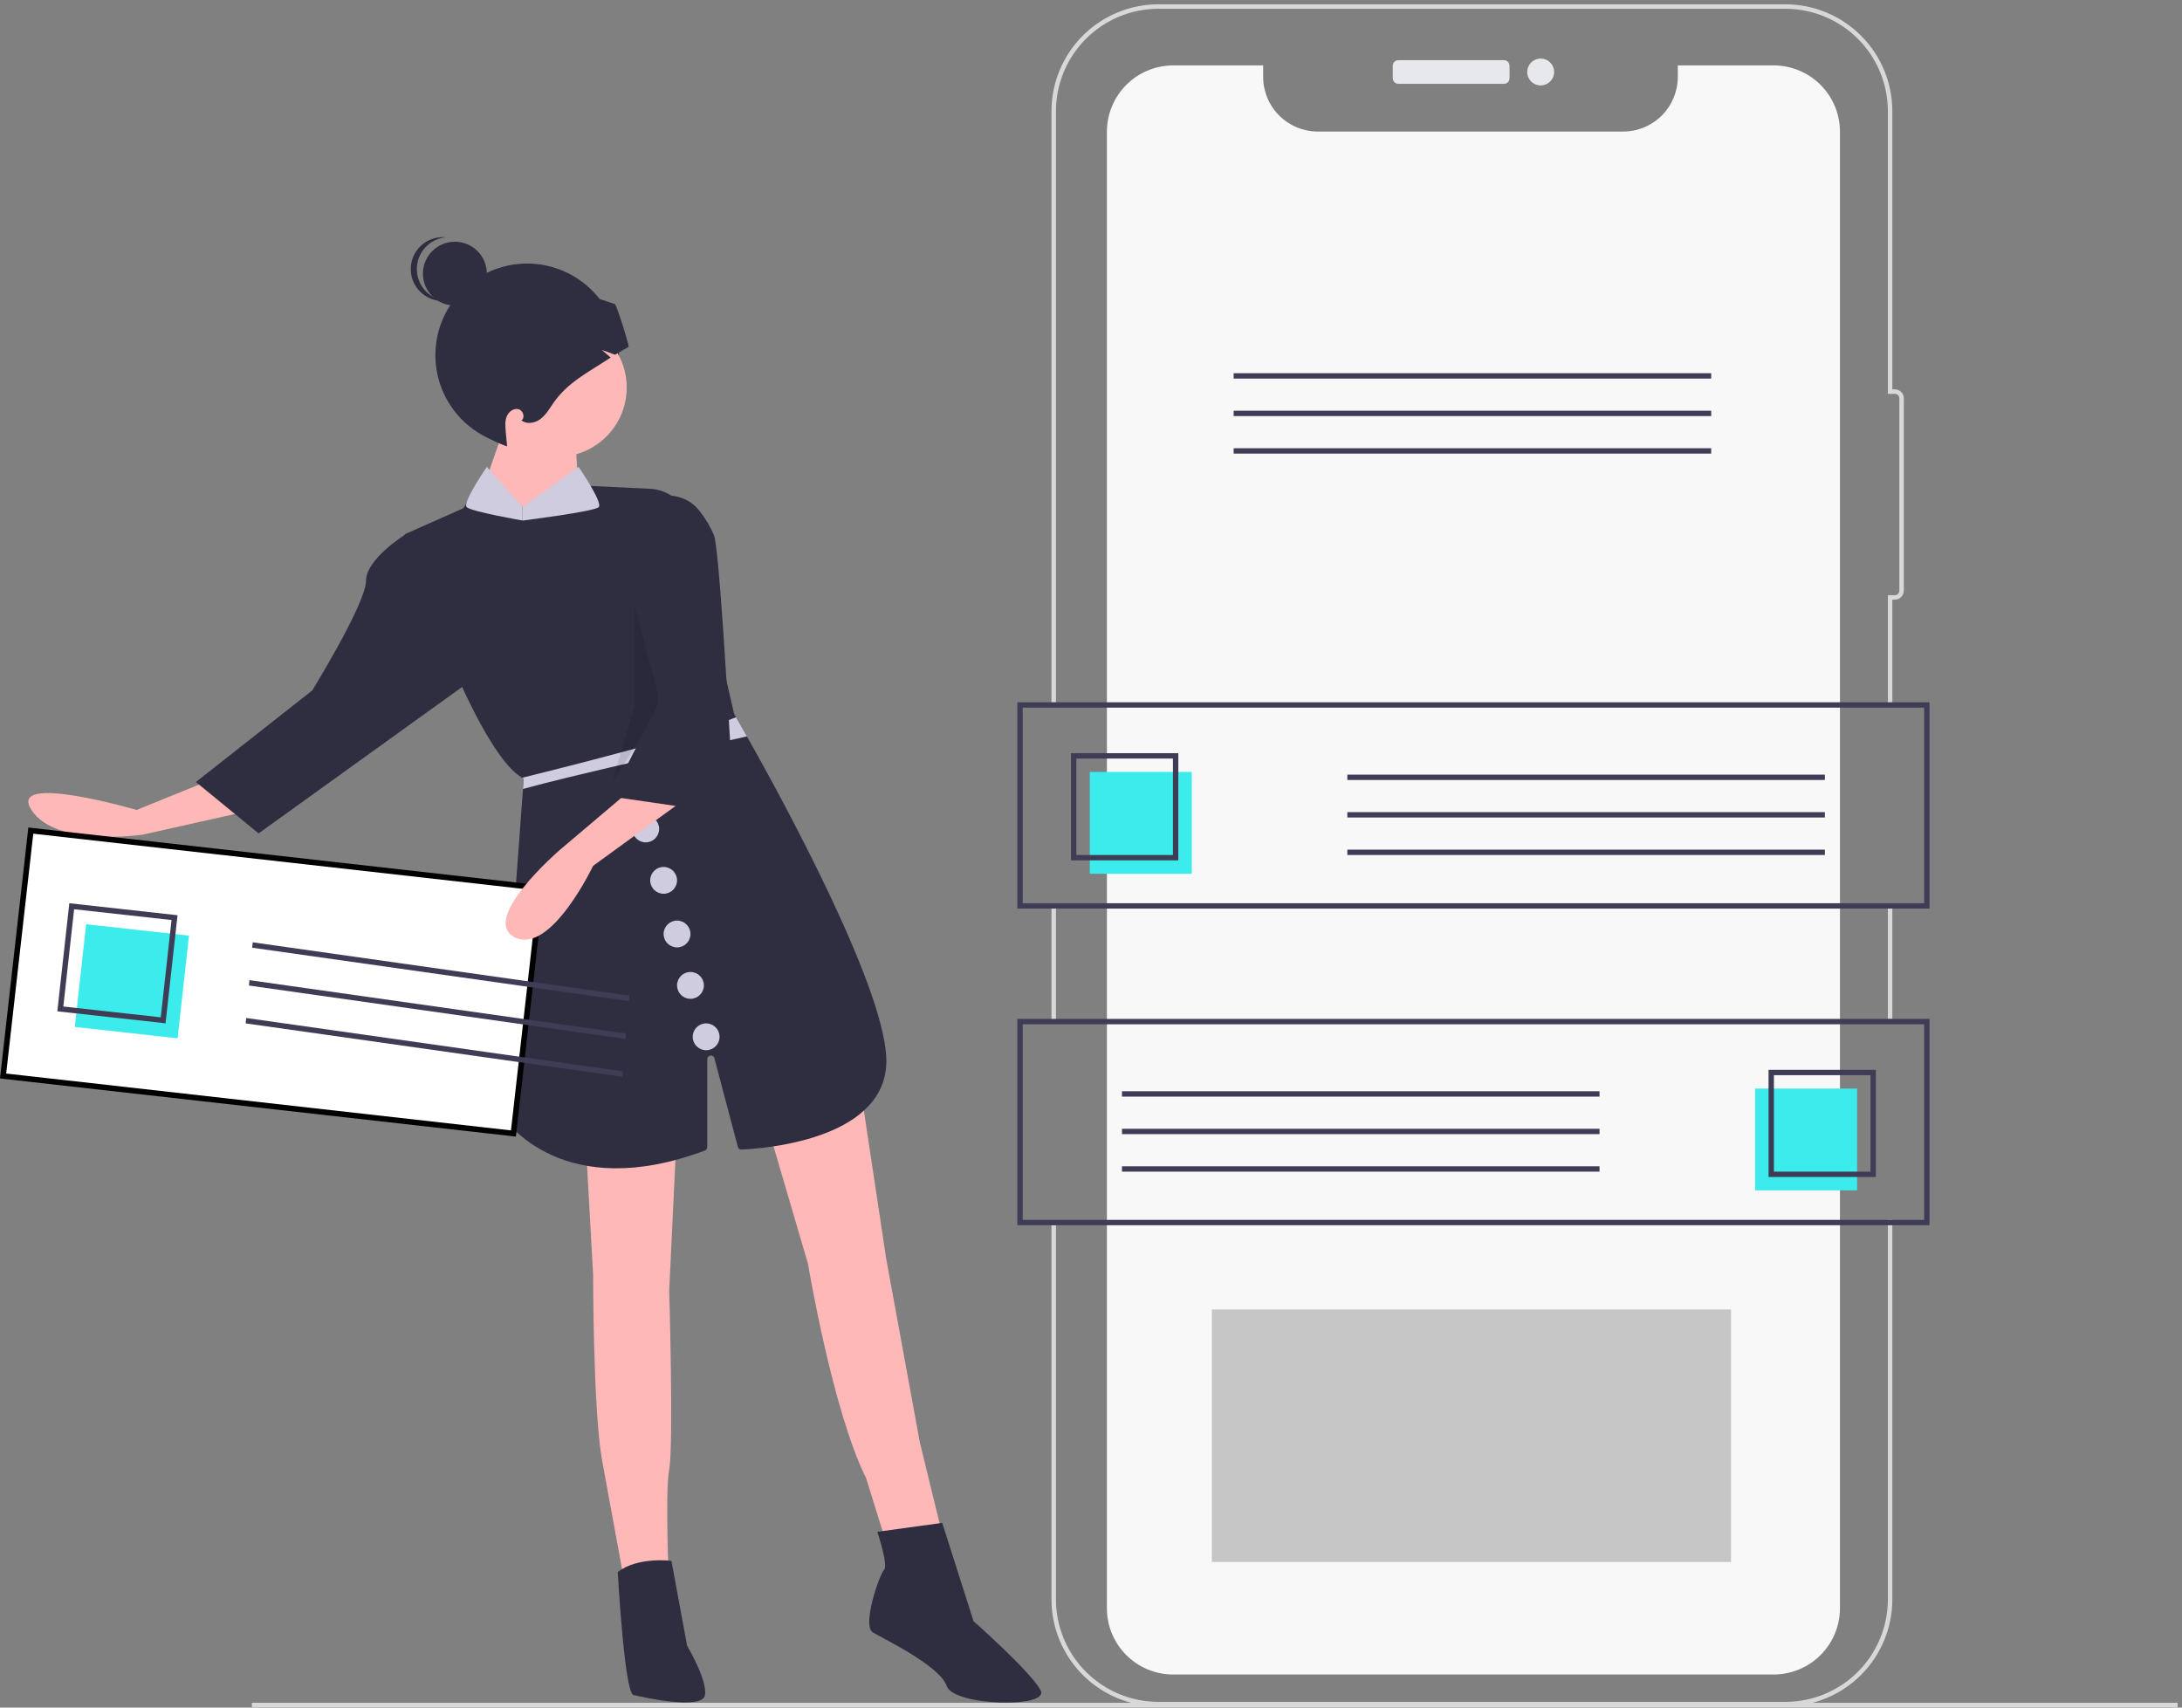 <svg width="322" height="252" viewBox="0 0 322 252" fill="none" xmlns="http://www.w3.org/2000/svg">
<rect x="0" y="0" width="322" height="252" fill="#808080" stroke="none"/>
<g clip-path="url(#clip0)">
<path d="M91.326 52.414C91.326 54.342 90.915 56.248 90.117 58.003C89.32 59.759 88.156 61.324 86.703 62.593C85.25 63.863 83.542 64.807 81.694 65.363C79.846 65.918 77.9 66.073 75.987 65.815C75.923 65.811 75.86 65.802 75.798 65.787C75.308 65.718 74.822 65.619 74.344 65.491C74.027 65.413 73.717 65.317 73.41 65.21C71.333 64.501 69.459 63.298 67.951 61.705C66.442 60.112 65.344 58.177 64.751 56.066C64.159 53.954 64.089 51.731 64.548 49.587C65.007 47.442 65.981 45.442 67.386 43.757C68.792 42.073 70.587 40.755 72.615 39.917C74.644 39.08 76.847 38.747 79.033 38.949C81.219 39.151 83.323 39.88 85.164 41.075C87.005 42.269 88.528 43.893 89.601 45.806C89.999 46.509 90.33 47.248 90.591 48.012C90.877 48.839 91.08 49.693 91.197 50.56C91.265 51.026 91.305 51.495 91.318 51.965C91.322 52.115 91.326 52.261 91.326 52.414Z" fill="#2F2E41"/>
<path d="M30.728 115.243L20.16 119.531C20.16 119.531 1.007 113.924 4.639 119.531C8.272 125.138 21.151 123.159 21.151 123.159L37.333 119.531L30.728 115.243Z" fill="#FFB8B8"/>
<path d="M86.537 170.322L87.528 188.132C87.528 188.132 87.528 208.25 88.849 215.506C90.17 222.762 92.481 235.295 92.481 235.295L98.756 234.635C98.756 234.635 98.095 220.453 98.756 216.826C99.416 213.198 98.756 190.441 98.756 190.441L99.746 169.662L86.537 170.322Z" fill="#FFB8B8"/>
<path d="M113.616 167.354L119.23 186.483C119.23 186.483 122.863 208.25 127.816 218.145L130.788 227.709L139.044 226.39L135.742 212.868L130.788 185.823L127.156 161.747L113.616 167.354Z" fill="#FFB8B8"/>
<path d="M99.086 230.348C99.086 230.348 94.132 229.688 91.16 231.997C91.16 231.997 92.151 249.807 93.472 250.137C94.793 250.466 103.709 252.445 104.039 250.137C104.37 247.828 101.398 242.881 101.398 242.881L99.086 230.348Z" fill="#2F2E41"/>
<path d="M129.467 226.06C129.467 226.06 131.118 231.008 130.458 231.667C129.798 232.327 127.156 239.912 128.807 240.902C130.458 241.891 138.714 245.849 139.705 248.817C140.695 251.786 154.895 252.116 153.574 249.477C152.253 246.839 143.667 239.253 143.667 239.253L139.044 224.741L129.467 226.06Z" fill="#2F2E41"/>
<path d="M82.244 67.42C87.898 67.42 92.481 62.843 92.481 57.196C92.481 51.55 87.898 46.972 82.244 46.972C76.59 46.972 72.007 51.55 72.007 57.196C72.007 62.843 76.59 67.42 82.244 67.42Z" fill="#FFB8B8"/>
<path d="M74.814 61.979L69.86 76.161L86.702 78.799C86.702 78.799 83.73 65.277 85.712 61.979C87.693 58.681 74.814 61.979 74.814 61.979Z" fill="#FFB8B8"/>
<path d="M130.788 157.13C130.184 168.296 112.435 169.521 109.425 169.648C109.303 169.653 109.182 169.617 109.084 169.544C108.986 169.472 108.915 169.368 108.884 169.25L105.424 156.168C105.391 156.042 105.313 155.933 105.205 155.86C105.097 155.788 104.966 155.757 104.837 155.774C104.708 155.791 104.589 155.854 104.503 155.951C104.417 156.049 104.37 156.175 104.37 156.305V169.291C104.369 169.4 104.336 169.507 104.273 169.597C104.21 169.687 104.122 169.756 104.019 169.795C83.202 177.576 74.724 165.708 73.753 164.208C73.691 164.111 73.662 163.996 73.671 163.881L77.178 116.434L77.291 114.913C77.211 114.874 77.132 114.831 77.049 114.782C70.311 110.879 60.915 83.33 59.611 79.424C59.569 79.298 59.575 79.161 59.629 79.039C59.683 78.918 59.78 78.821 59.902 78.767L68.234 75.068C68.326 75.028 68.404 74.962 68.46 74.88L71.575 70.293C71.621 70.224 71.683 70.167 71.756 70.126C71.829 70.086 71.91 70.062 71.993 70.059C72.076 70.055 72.159 70.07 72.235 70.104C72.311 70.138 72.379 70.189 72.431 70.254C73.55 71.616 76.212 74.038 77.04 74.782C77.115 74.85 77.208 74.894 77.307 74.911C77.407 74.928 77.509 74.916 77.602 74.878L85.353 71.678C85.426 71.648 85.505 71.634 85.584 71.638L95.933 72.136C97.316 72.203 98.639 72.719 99.701 73.606C100.762 74.492 101.505 75.701 101.815 77.049L108.314 105.271C108.326 105.322 108.345 105.371 108.371 105.416C108.416 105.494 108.5 105.638 108.62 105.844C108.933 106.385 109.492 107.361 110.231 108.677C115.749 118.459 131.333 147.08 130.788 157.13Z" fill="#2F2E41"/>
<path d="M62.595 80.448L59.953 78.799C59.953 78.799 54.009 82.427 54.009 85.725C54.009 89.023 46.084 101.886 46.084 101.886L28.912 115.408L38.158 122.994L68.87 100.896L62.595 80.448Z" fill="#2F2E41"/>
<path d="M321.356 251.291H37.167V251.951H321.356V251.291Z" fill="#D9D8D8"/>
<path d="M67.126 45.092C69.731 45.092 71.842 42.984 71.842 40.383C71.842 37.781 69.731 35.673 67.126 35.673C64.522 35.673 62.41 37.781 62.41 40.383C62.41 42.984 64.522 45.092 67.126 45.092Z" fill="#2F2E41"/>
<path d="M61.512 39.71C61.512 38.538 61.95 37.409 62.738 36.542C63.527 35.676 64.611 35.134 65.779 35.023C65.631 35.008 65.481 35 65.33 35C64.079 35 62.879 35.496 61.995 36.379C61.111 37.263 60.614 38.461 60.614 39.71C60.614 40.959 61.111 42.157 61.995 43.04C62.879 43.923 64.079 44.419 65.33 44.419C65.481 44.419 65.631 44.411 65.779 44.397C64.611 44.285 63.527 43.743 62.738 42.877C61.95 42.01 61.512 40.881 61.512 39.71Z" fill="#2F2E41"/>
<path d="M88.807 51.639L90.764 52.35C91.371 51.969 92.724 51.218 92.776 51.188C92.653 50.268 91.189 45.621 90.775 44.891C88.1 43.952 85.38 43.099 82.575 42.722C79.359 42.286 75.986 42.503 73.039 43.866C70.095 45.226 67.641 47.846 66.965 51.013C66.633 52.563 66.693 54.28 65.76 55.562C65.573 55.818 65.354 56.048 65.108 56.248C66.088 59.03 67.833 61.479 70.144 63.316C71.485 64.383 72.994 65.222 74.609 65.797L74.833 65.875C74.833 65.86 74.83 65.842 74.83 65.827C74.818 65.719 74.811 65.611 74.8 65.503C74.744 64.88 74.684 64.266 74.628 63.644C74.565 62.913 74.501 62.153 74.77 61.471C75.042 60.789 75.755 60.223 76.471 60.376C77.191 60.529 77.557 61.628 76.949 62.038C77.717 62.645 78.885 62.459 79.68 61.892C80.478 61.322 81 60.462 81.545 59.649C83.714 56.406 86.868 54.923 90.121 52.764L88.807 51.639Z" fill="#2F2E41"/>
<path d="M77.178 116.434L77.291 114.913C77.211 114.874 77.132 114.831 77.049 114.782C83.849 113.106 102.259 108.469 108.62 105.844C108.933 106.385 109.492 107.361 110.231 108.677C102.223 110.445 84.044 114.511 77.178 116.434Z" fill="#CFCCE0"/>
<path d="M0.456 158.793L4.546 122.577L79.858 131.062L75.768 167.277L0.456 158.793Z" fill="white" stroke="black" stroke-width="0.824"/>
<path opacity="0.1" d="M93.637 89.353L97.6 104.195L90.335 115.408L93.637 104.195V89.353Z" fill="black"/>
<path d="M71.842 68.905C71.842 68.905 68.209 74.182 68.87 74.841C69.53 75.501 77.126 76.82 77.126 76.82V74.841L71.842 68.905Z" fill="#CFCCE0"/>
<path d="M85.381 68.905C85.381 68.905 89.014 74.182 88.353 74.841C87.693 75.501 77.126 76.82 77.126 76.82V74.841L85.381 68.905Z" fill="#CFCCE0"/>
<path d="M104.205 154.986C105.299 154.986 106.186 154.1 106.186 153.007C106.186 151.914 105.299 151.028 104.205 151.028C103.11 151.028 102.223 151.914 102.223 153.007C102.223 154.1 103.11 154.986 104.205 154.986Z" fill="#CFCCE0"/>
<path d="M101.893 147.4C102.987 147.4 103.874 146.514 103.874 145.421C103.874 144.328 102.987 143.442 101.893 143.442C100.799 143.442 99.912 144.328 99.912 145.421C99.912 146.514 100.799 147.4 101.893 147.4Z" fill="#CFCCE0"/>
<path d="M99.912 139.814C101.006 139.814 101.893 138.928 101.893 137.836C101.893 136.743 101.006 135.857 99.912 135.857C98.817 135.857 97.93 136.743 97.93 137.836C97.93 138.928 98.817 139.814 99.912 139.814Z" fill="#CFCCE0"/>
<path d="M97.93 131.899C99.024 131.899 99.912 131.013 99.912 129.92C99.912 128.827 99.024 127.941 97.93 127.941C96.836 127.941 95.949 128.827 95.949 129.92C95.949 131.013 96.836 131.899 97.93 131.899Z" fill="#CFCCE0"/>
<path d="M95.288 124.313C96.383 124.313 97.27 123.427 97.27 122.334C97.27 121.241 96.383 120.355 95.288 120.355C94.194 120.355 93.307 121.241 93.307 122.334C93.307 123.427 94.194 124.313 95.288 124.313Z" fill="#CFCCE0"/>
<path d="M93.472 116.233L82.574 125.468C82.574 125.468 70.686 135.692 75.97 138.33C81.253 140.969 87.528 127.776 87.528 127.776L102.058 117.222L93.472 116.233Z" fill="#FFB8B8"/>
<path d="M97.105 73.357C98.23 73.047 99.422 73.084 100.525 73.463C101.629 73.842 102.592 74.545 103.289 75.48C104.124 76.549 104.82 77.72 105.36 78.964C106.351 81.602 108.332 120.19 108.332 120.19L90.17 117.552L97.105 104.03V73.357Z" fill="#2F2E41"/>
<path d="M155.828 133.704H155.168V150.719H155.828V133.704Z" fill="#D9D8D8"/>
<path d="M263.473 251.816H170.944C166.761 251.811 162.751 250.148 159.793 247.194C156.835 244.239 155.172 240.233 155.168 236.055V180.815H155.828V236.055C155.832 240.058 157.426 243.896 160.26 246.727C163.094 249.559 166.936 251.151 170.944 251.156H263.473C267.482 251.152 271.325 249.559 274.16 246.728C276.994 243.897 278.589 240.059 278.593 236.055V180.024H279.254V236.055C279.249 240.234 277.585 244.24 274.626 247.195C271.668 250.149 267.657 251.811 263.473 251.816Z" fill="#D9D8D8"/>
<path d="M279.254 133.75H278.593V150.368H279.254V133.75Z" fill="#D9D8D8"/>
<path d="M279.254 104.021H278.593V87.831H279.629C279.804 87.831 279.972 87.761 280.096 87.638C280.22 87.514 280.289 87.346 280.29 87.171V58.781C280.289 58.606 280.22 58.438 280.096 58.314C279.972 58.191 279.804 58.121 279.629 58.121H278.593V16.39C278.588 12.387 276.993 8.549 274.159 5.719C271.324 2.889 267.481 1.297 263.473 1.293H170.944C166.937 1.298 163.094 2.89 160.261 5.72C157.427 8.55 155.833 12.388 155.828 16.39V103.974H155.168V16.39C155.172 12.213 156.836 8.208 159.794 5.254C162.751 2.3 166.762 0.638 170.944 0.633H263.473C267.656 0.638 271.667 2.299 274.626 5.253C277.584 8.207 279.249 12.212 279.254 16.39V57.461H279.629C279.979 57.462 280.315 57.601 280.563 57.848C280.81 58.096 280.95 58.431 280.95 58.781V87.171C280.95 87.521 280.81 87.856 280.563 88.104C280.315 88.351 279.979 88.49 279.629 88.491H279.254V104.021Z" fill="#D9D8D8"/>
<path d="M221.927 8.876H206.37C205.907 8.876 205.531 9.252 205.531 9.715V11.533C205.531 11.996 205.907 12.372 206.37 12.372H221.927C222.391 12.372 222.767 11.996 222.767 11.533V9.715C222.767 9.252 222.391 8.876 221.927 8.876Z" fill="#E6E8EC"/>
<path d="M227.358 12.607C228.454 12.607 229.343 11.719 229.343 10.624C229.343 9.529 228.454 8.641 227.358 8.641C226.261 8.641 225.373 9.529 225.373 10.624C225.373 11.719 226.261 12.607 227.358 12.607Z" fill="#E6E8EC"/>
<path d="M271.525 19.442V237.334C271.524 239.93 270.49 242.419 268.652 244.254C266.814 246.089 264.321 247.12 261.722 247.12H173.15C171.862 247.123 170.587 246.871 169.396 246.38C168.206 245.889 167.125 245.168 166.214 244.259C165.304 243.35 164.582 242.271 164.09 241.082C163.597 239.894 163.345 238.62 163.347 237.334V19.442C163.347 18.156 163.6 16.883 164.093 15.695C164.585 14.507 165.307 13.428 166.218 12.519C167.128 11.61 168.209 10.889 169.398 10.396C170.587 9.905 171.862 9.651 173.15 9.651H186.406V11.35C186.406 13.488 187.257 15.539 188.77 17.05C190.284 18.562 192.337 19.412 194.478 19.412H239.524C241.664 19.412 243.717 18.562 245.231 17.05C246.745 15.539 247.595 13.488 247.595 11.35V9.651H261.722C263.009 9.651 264.284 9.904 265.474 10.396C266.663 10.888 267.744 11.609 268.654 12.518C269.565 13.427 270.287 14.507 270.779 15.695C271.272 16.883 271.525 18.156 271.525 19.442Z" fill="#F8F8F8"/>
<path opacity="0.2" d="M255.451 193.244H178.837V230.513H255.451V193.244Z" fill="black"/>
<path d="M284.741 134.087H150.13V103.64H284.741V134.087ZM150.922 133.296H283.949V104.431H150.922V133.296Z" fill="#3F3D56"/>
<path d="M175.865 113.921H160.82V128.947H175.865V113.921Z" fill="#3CECEC"/>
<path d="M173.885 126.97H158.049V111.153H173.885V126.97ZM158.84 126.179H173.093V111.944H158.84V126.179Z" fill="#3F3D56"/>
<path d="M269.3 114.317H198.828V115.107H269.3V114.317Z" fill="#3F3D56"/>
<path d="M269.3 119.852H198.828V120.643H269.3V119.852Z" fill="#3F3D56"/>
<path d="M269.3 125.388H198.828V126.179H269.3V125.388Z" fill="#3F3D56"/>
<path d="M27.887 138.079L12.714 136.397L11.035 151.551L26.208 153.233L27.887 138.079Z" fill="#3CECEC"/>
<path d="M24.432 151.017L8.461 149.247L10.229 133.296L26.2 135.066L24.432 151.017ZM9.348 148.538L23.722 150.131L25.313 135.775L10.939 134.182L9.348 148.538Z" fill="#3F3D56"/>
<path d="M92.874 146.941L37.293 139.064L37.223 139.861L92.805 147.739L92.874 146.941Z" fill="#3F3D56"/>
<path d="M92.391 152.524L36.809 144.647L36.739 145.444L92.322 153.322L92.391 152.524Z" fill="#3F3D56"/>
<path d="M91.907 158.107L36.325 150.23L36.256 151.027L91.838 158.905L91.907 158.107Z" fill="#3F3D56"/>
<path d="M284.741 180.815H150.13V150.368H284.741V180.815ZM150.922 180.024H283.949V151.159H150.922V180.024Z" fill="#3F3D56"/>
<path d="M259.007 175.674H274.051V160.649H259.007V175.674Z" fill="#3CECEC"/>
<path d="M276.823 173.697H260.986V157.881H276.823V173.697ZM261.778 172.907H276.031V158.672H261.778L261.778 172.907Z" fill="#3F3D56"/>
<path d="M236.044 161.044H165.571V161.835H236.044V161.044Z" fill="#3F3D56"/>
<path d="M236.044 166.58H165.571V167.371H236.044V166.58Z" fill="#3F3D56"/>
<path d="M236.044 172.116H165.571V172.907H236.044V172.116Z" fill="#3F3D56"/>
<path d="M252.523 55.079H182.051V55.869H252.523V55.079Z" fill="#3F3D56"/>
<path d="M252.523 60.614H182.051V61.405H252.523V60.614Z" fill="#3F3D56"/>
<path d="M252.523 66.15H182.051V66.941H252.523V66.15Z" fill="#3F3D56"/>
</g>
<defs>
<clipPath id="clip0">
<rect width="321.357" height="251.317" fill="white" transform="translate(0 0.633)"/>
</clipPath>
</defs>
</svg>
